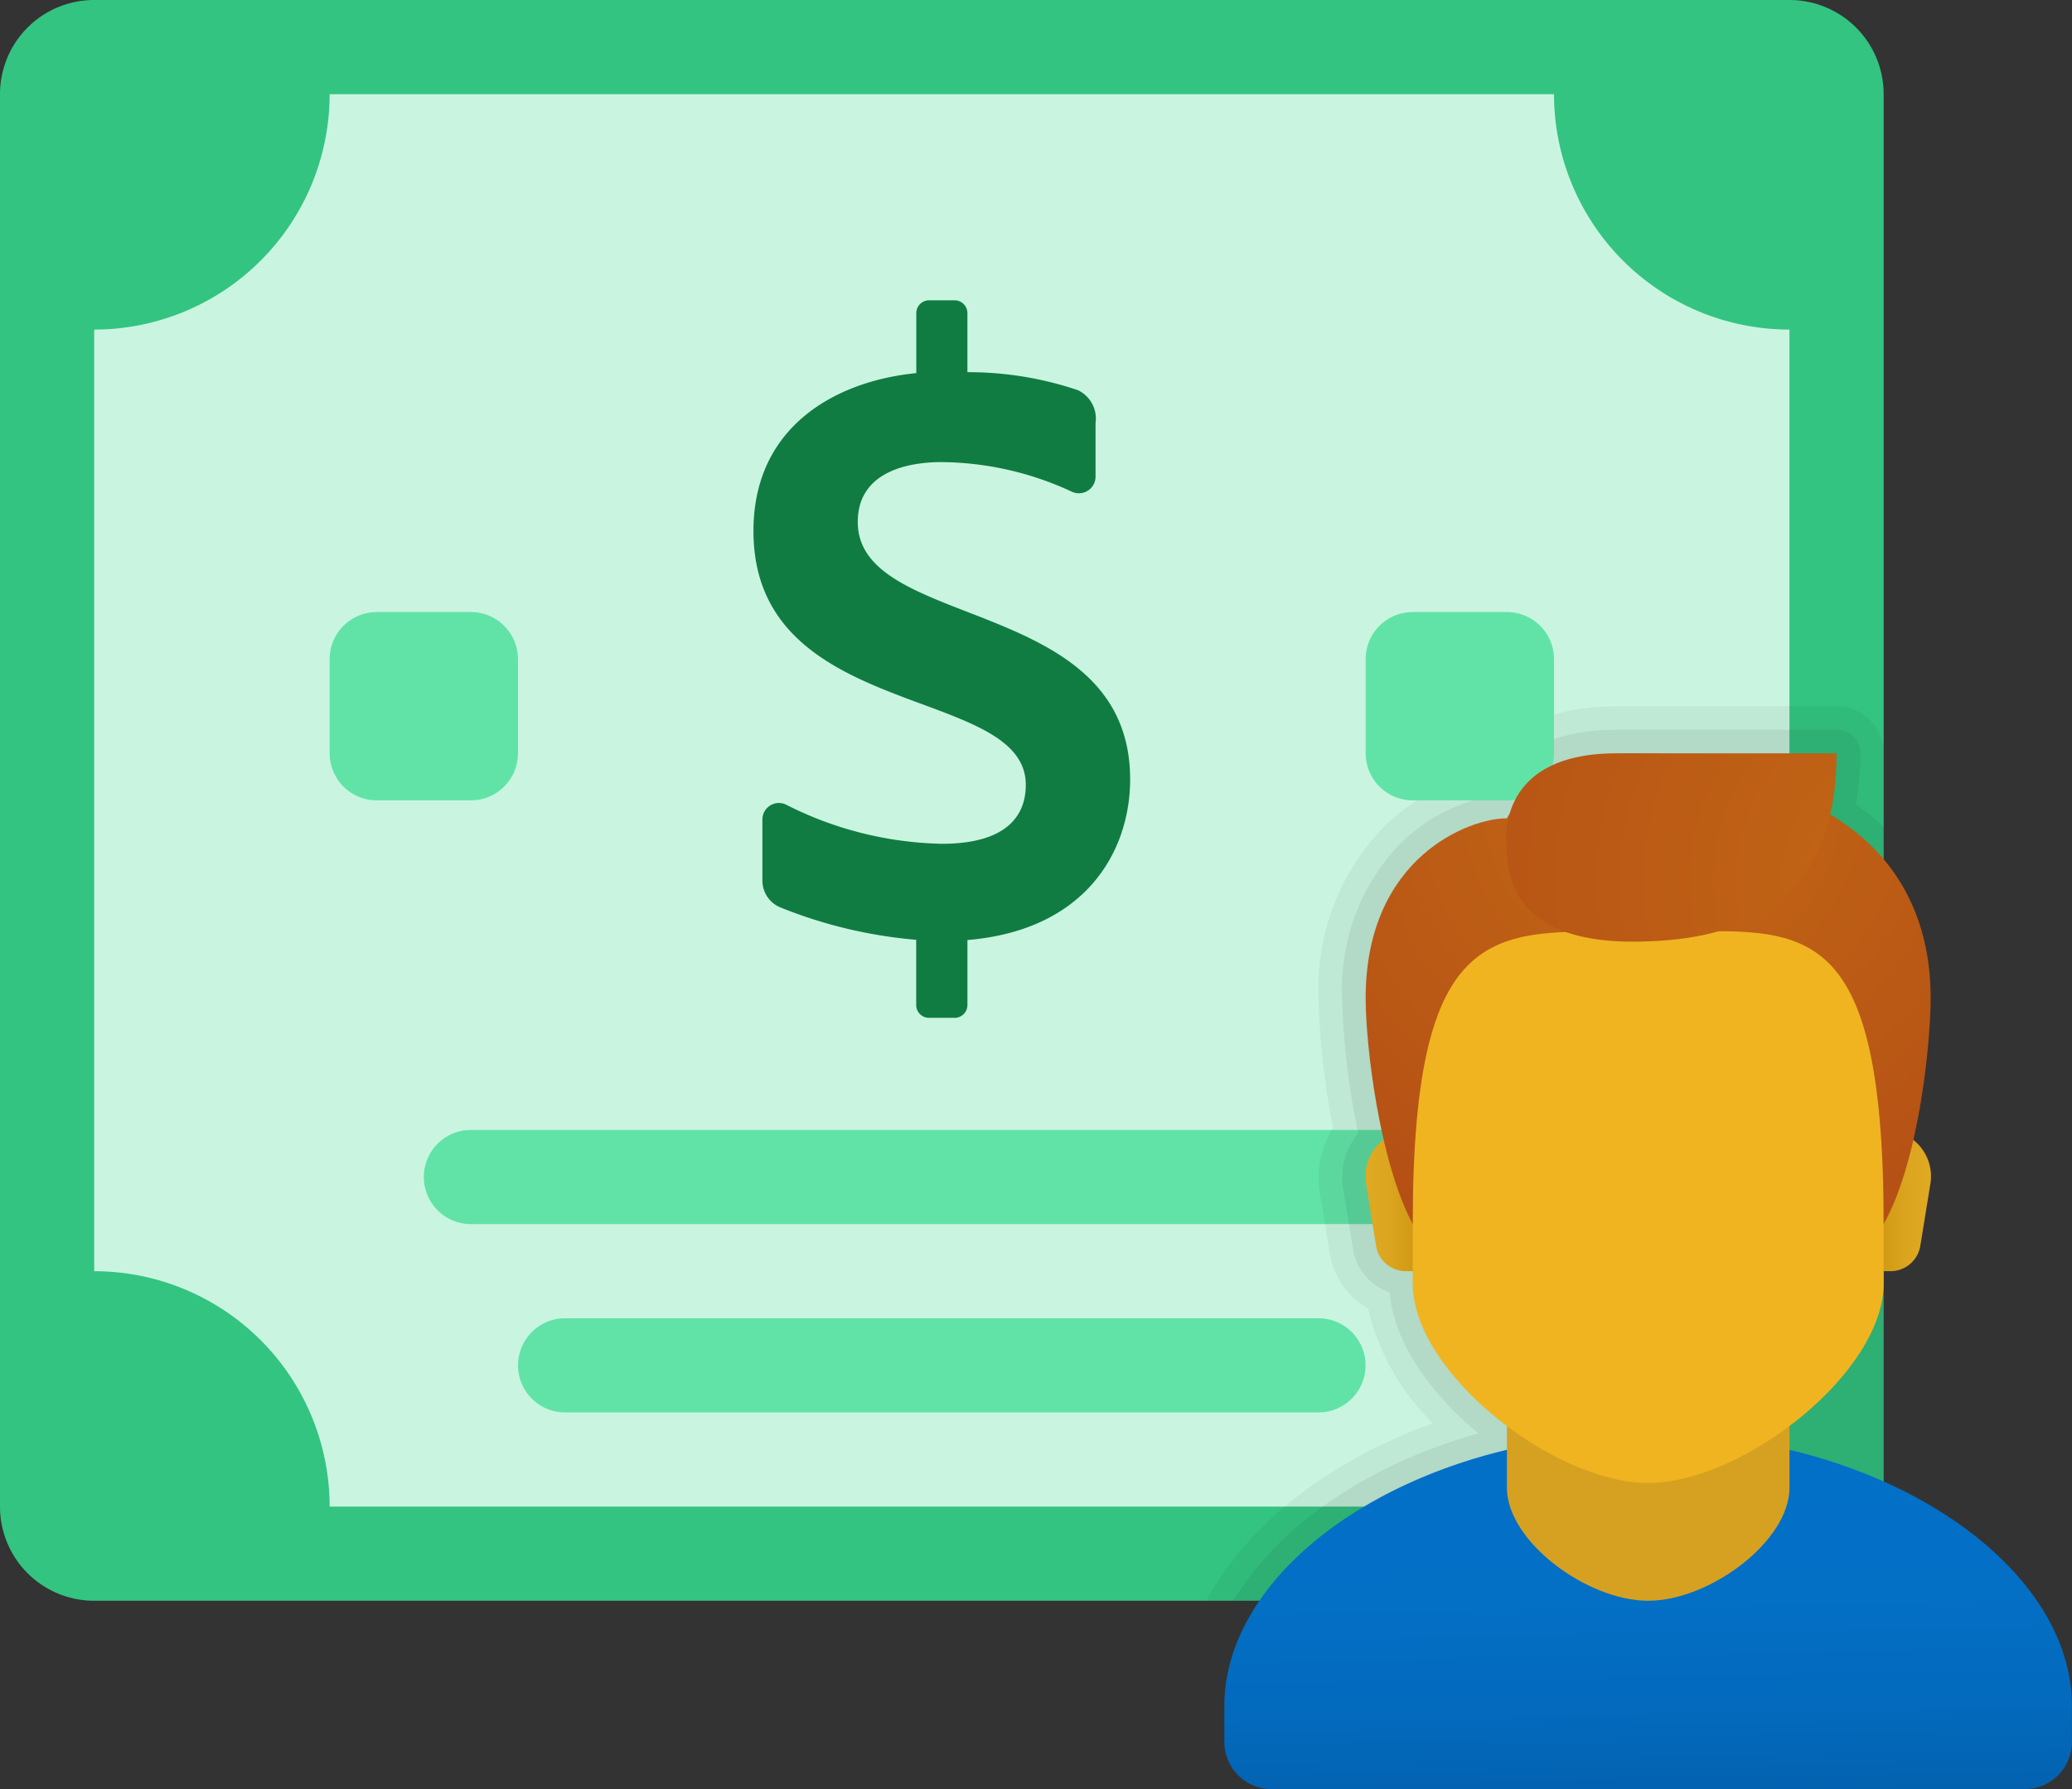 <svg id="icons8-stock_share" xmlns="http://www.w3.org/2000/svg" xmlns:xlink="http://www.w3.org/1999/xlink" width="97.911" height="84.56" viewBox="0 0 97.911 84.56">
  <rect x="0" y="0" width="97.911" height="84.56" fill="#333333" stroke="none"/>
  <defs>
    <linearGradient id="linear-gradient" x1="0.463" y1="-0.04" x2="0.509" y2="1.014" gradientUnits="objectBoundingBox">
      <stop offset="0" stop-color="#0370c8"/>
      <stop offset="0.484" stop-color="#036fc5"/>
      <stop offset="0.775" stop-color="#036abd"/>
      <stop offset="1" stop-color="#0362b0"/>
    </linearGradient>
    <linearGradient id="linear-gradient-2" x1="-0.005" y1="0.5" x2="0.971" y2="0.5" gradientUnits="objectBoundingBox">
      <stop offset="0" stop-color="#c48f0c"/>
      <stop offset="0.251" stop-color="#d19b16"/>
      <stop offset="0.619" stop-color="#dca51f"/>
      <stop offset="1" stop-color="#e0a922"/>
    </linearGradient>
    <linearGradient id="linear-gradient-3" x1="1.016" x2="0.026" xlink:href="#linear-gradient-2"/>
    <radialGradient id="radial-gradient" cx="0.5" cy="0.5" r="0.438" gradientTransform="translate(-2.79) scale(1.367 1)" gradientUnits="objectBoundingBox">
      <stop offset="0" stop-color="#ffcf54"/>
      <stop offset="0.261" stop-color="#fdcb4d"/>
      <stop offset="0.639" stop-color="#f7c13a"/>
      <stop offset="1" stop-color="#f0b421"/>
    </radialGradient>
    <radialGradient id="radial-gradient-2" cx="0.344" cy="0.063" r="1.653" gradientTransform="translate(0.25) scale(0.8 1)" gradientUnits="objectBoundingBox">
      <stop offset="0" stop-color="#c26715"/>
      <stop offset="0.508" stop-color="#b85515"/>
      <stop offset="1" stop-color="#ad3f16"/>
    </radialGradient>
    <radialGradient id="radial-gradient-3" cx="0.297" cy="0.562" r="4.164" gradientTransform="translate(1.041 0.08) scale(0.57 1.046)" xlink:href="#radial-gradient-2"/>
  </defs>
  <path id="Path_64" data-name="Path 64" d="M88.56,7H8.451A4.449,4.449,0,0,0,4,11.451V78.208a4.449,4.449,0,0,0,4.451,4.451H88.56a4.449,4.449,0,0,0,4.451-4.451V11.451A4.449,4.449,0,0,0,88.56,7Z" transform="translate(-4 -7)" fill="#33c481"/>
  <path id="Path_65" data-name="Path 65" d="M74.983,75.758H17.126A11.128,11.128,0,0,0,6,64.632V20.126A11.128,11.128,0,0,0,17.126,9H74.983A11.128,11.128,0,0,0,86.109,20.126V64.632A11.128,11.128,0,0,0,74.983,75.758Z" transform="translate(-1.549 -4.549)" fill="#c9f5e0"/>
  <path id="Path_66" data-name="Path 66" d="M59.73,35.451H15.225A2.226,2.226,0,0,1,13,33.225h0A2.226,2.226,0,0,1,15.225,31H59.73a2.226,2.226,0,0,1,2.225,2.225h0A2.226,2.226,0,0,1,59.73,35.451Z" transform="translate(7.027 22.406)" fill="#61e3a7"/>
  <path id="Path_67" data-name="Path 67" d="M52.829,39.451h-35.6A2.226,2.226,0,0,1,15,37.225h0A2.226,2.226,0,0,1,17.225,35h35.6a2.226,2.226,0,0,1,2.225,2.225h0A2.226,2.226,0,0,1,52.829,39.451Z" transform="translate(9.478 27.307)" fill="#61e3a7"/>
  <path id="Path_68" data-name="Path 68" d="M37.8,36.022c0-8.719-12.871-7.014-12.871-12.165,0-2.688,3.022-2.831,3.968-2.831a14.843,14.843,0,0,1,6.135,1.393.786.786,0,0,0,1.133-.7V19.181a1.486,1.486,0,0,0-.83-1.553,16.159,16.159,0,0,0-5.225-.852V13.983a.606.606,0,0,0-.605-.605H28.3a.606.606,0,0,0-.605.605V16.82C23.914,17.192,20,19.322,20,24.28c0,9.037,12.869,7.245,12.869,12,0,1.5-.955,2.786-3.968,2.786a16.95,16.95,0,0,1-7.35-1.845.779.779,0,0,0-1.128.7v2.888a1.37,1.37,0,0,0,.843,1.262,22.063,22.063,0,0,0,6.424,1.533v3.084a.606.606,0,0,0,.605.605h1.211a.606.606,0,0,0,.605-.605V43.615C35.759,43.143,37.8,39.36,37.8,36.022Z" transform="translate(15.604 0.815)" fill="#107c42"/>
  <path id="Path_69" data-name="Path 69" d="M61.628,24.225A2.225,2.225,0,0,0,59.4,22H49.017c-4.057,0-5.881,1.807-6.694,3.264A9.325,9.325,0,0,0,38,27.714,10.919,10.919,0,0,0,34.925,35.8a35.324,35.324,0,0,0,.683,6.117,4.391,4.391,0,0,0-.623,3.069l.461,2.842a3.7,3.7,0,0,0,1.816,2.639,11.066,11.066,0,0,0,3.064,5.423c-5,1.8-8.808,4.856-10.712,8.394H57.177a4.449,4.449,0,0,0,4.451-4.451Z" transform="translate(27.383 11.379)" opacity="0.05"/>
  <path id="Path_70" data-name="Path 70" d="M30.186,63.667H56.475a4.449,4.449,0,0,0,4.451-4.451V27.091a11.213,11.213,0,0,0-1.308-1.064,14.241,14.241,0,0,0,.2-2.414A1.113,1.113,0,0,0,58.7,22.5H48.315c-3.883,0-5.37,1.774-5.939,3.133a8.189,8.189,0,0,0-4.3,2.259,9.842,9.842,0,0,0-2.737,7.292,34.443,34.443,0,0,0,.759,6.373,3.279,3.279,0,0,0-.712,2.635l.461,2.842a2.562,2.562,0,0,0,1.736,2.054c.174,2.174,1.7,4.6,4.192,6.667C36.423,57.263,32.282,60.2,30.186,63.667Z" transform="translate(28.085 11.992)" opacity="0.07"/>
  <path id="Path_71" data-name="Path 71" d="M17.676,28.9H13.225A2.226,2.226,0,0,1,11,26.676V22.225A2.226,2.226,0,0,1,13.225,20h4.451A2.226,2.226,0,0,1,19.9,22.225v4.451A2.226,2.226,0,0,1,17.676,28.9Z" transform="translate(4.577 8.928)" fill="#61e3a7"/>
  <path id="Path_72" data-name="Path 72" d="M39.676,28.9H35.225A2.226,2.226,0,0,1,33,26.676V22.225A2.226,2.226,0,0,1,35.225,20h4.451A2.226,2.226,0,0,1,41.9,22.225v4.451A2.226,2.226,0,0,1,39.676,28.9Z" transform="translate(31.533 8.928)" fill="#61e3a7"/>
  <path id="Path_73" data-name="Path 73" d="M50.027,37.446C38.966,37.446,30,43.606,30,50.321V52.03a2.226,2.226,0,0,0,2.225,2.225h35.6a2.226,2.226,0,0,0,2.225-2.225V50.321C70.055,43.606,61.089,37.446,50.027,37.446Z" transform="translate(27.857 30.304)" fill="url(#linear-gradient)"/>
  <path id="Path_74" data-name="Path 74" d="M49.352,43.772c0,2.532-3.778,5.341-6.676,5.341S36,46.3,36,43.772V34.379H49.352Z" transform="translate(35.208 26.546)" fill="#d6a121"/>
  <path id="Path_75" data-name="Path 75" d="M44.437,31h-.7v6.676h.939a1.429,1.429,0,0,0,1.389-1.235l.461-2.842A2.195,2.195,0,0,0,44.437,31Z" transform="translate(44.684 22.406)" fill="url(#linear-gradient-2)"/>
  <path id="Path_76" data-name="Path 76" d="M35.115,31h.7v6.676h-.939a1.429,1.429,0,0,1-1.389-1.235L33.03,33.6A2.195,2.195,0,0,1,35.115,31Z" transform="translate(31.532 22.406)" fill="url(#linear-gradient-3)"/>
  <path id="Path_77" data-name="Path 77" d="M45.126,24.833c-5.49,0-11.126.834-11.126,12.7v8.28c0,4.237,6.676,9.428,11.126,9.428s11.126-5.192,11.126-9.428v-8.28C56.253,25.667,50.616,24.833,45.126,24.833Z" transform="translate(32.758 14.85)" fill="url(#radial-gradient)"/>
  <path id="Path_78" data-name="Path 78" d="M46.352,23.4c-5.812,0-6.676,2.185-6.676,2.185C37.942,25.563,33,27.4,33,34.081c0,2.207.641,7.717,2.225,10.681,0-15.041,4.155-13.8,11.126-13.8s11.126-1.535,11.126,13.8C59.2,41.683,59.7,36.011,59.7,34.081,59.7,27.343,54.641,23.4,46.352,23.4Z" transform="translate(31.533 13.094)" fill="url(#radial-gradient-2)"/>
  <path id="Path_79" data-name="Path 79" d="M41.207,23c-5.921,0-5.192,4.451-5.192,4.451,0,2.966,2.049,4.451,5.935,4.451,4.535,0,9.642-1.346,9.642-8.9Z" transform="translate(35.193 12.604)" fill="url(#radial-gradient-3)"/>
</svg>
